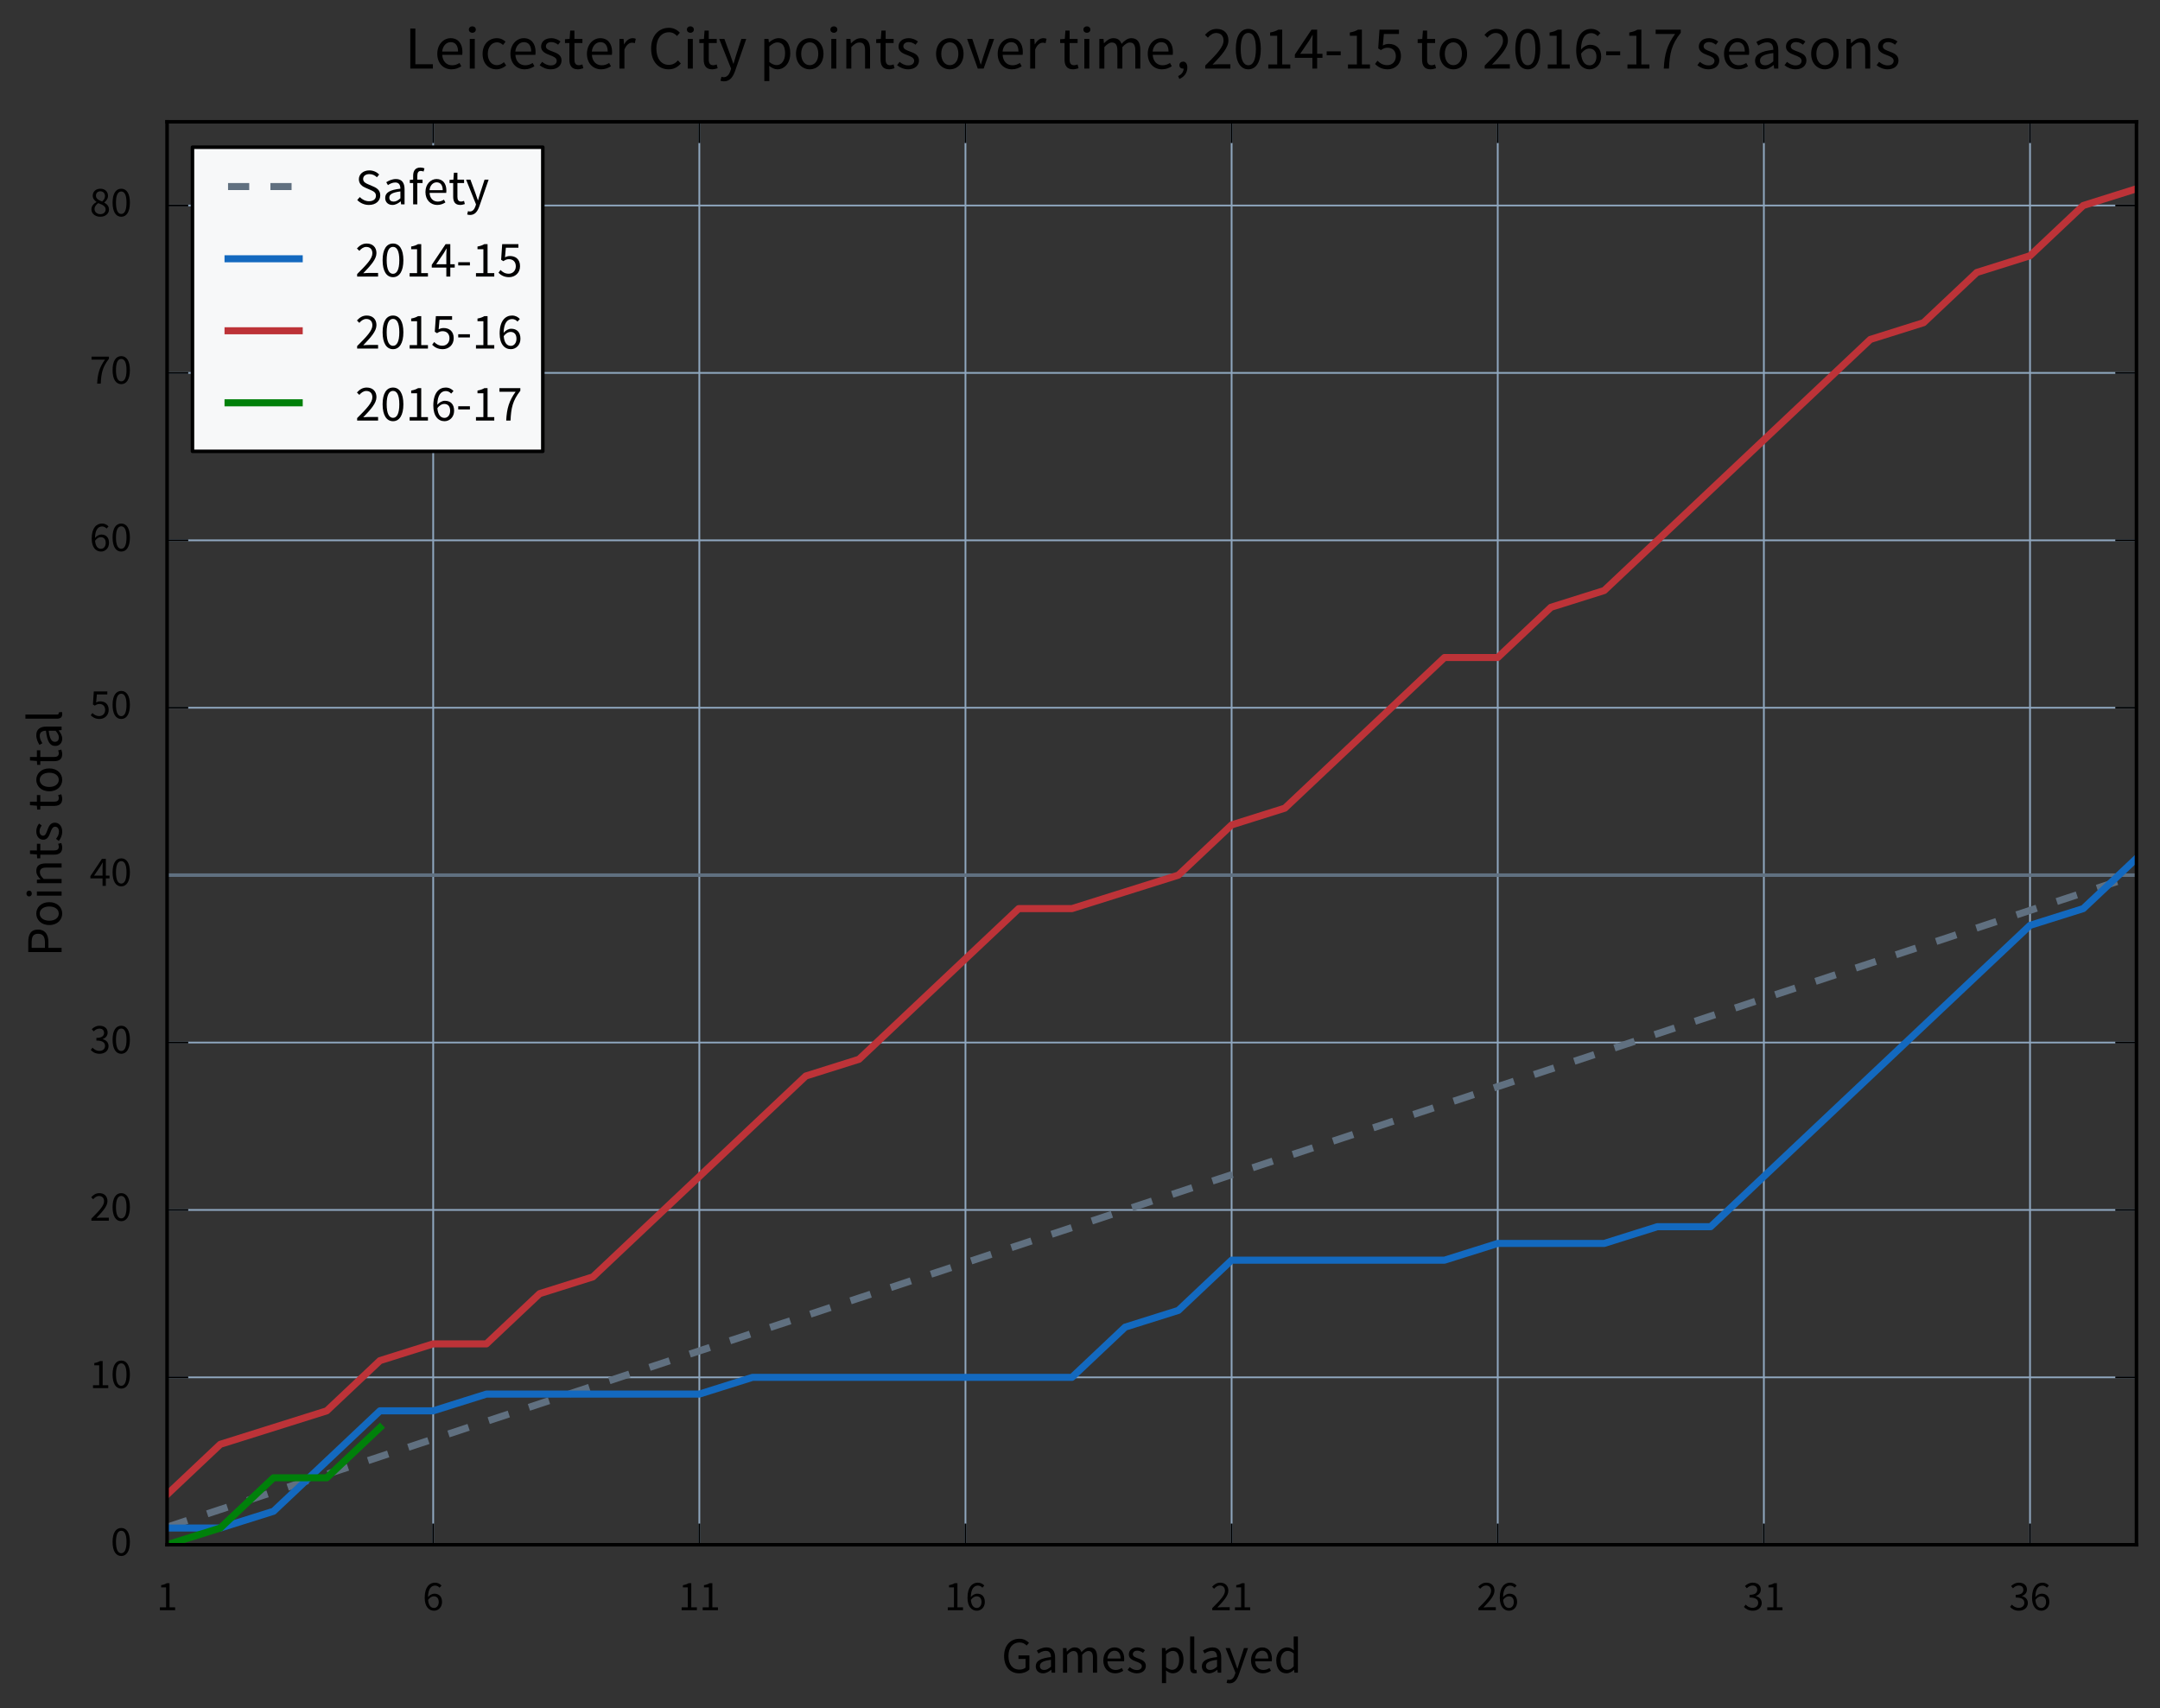 <?xml version="1.0" encoding="utf-8" standalone="no"?>
<!DOCTYPE svg PUBLIC "-//W3C//DTD SVG 1.1//EN"
  "http://www.w3.org/Graphics/SVG/1.1/DTD/svg11.dtd">
<!-- Created with matplotlib (http://matplotlib.org/) -->
<svg height="484pt" version="1.1" viewBox="0 0 612 484" width="612pt" xmlns="http://www.w3.org/2000/svg" xmlns:xlink="http://www.w3.org/1999/xlink">
 <rect x="0" y="0" width="612" height="484" fill="#333333" stroke="none"/>
 <defs>
  <style type="text/css">
*{stroke-linecap:butt;stroke-linejoin:round;stroke-miterlimit:100000;}
  </style>
 </defs>
 <g id="figure_1">
  <g id="patch_1">
   <path d="M 0 484.182 
L 612.534 484.182 
L 612.534 0 
L 0 0 
L 0 484.182 
z
" style="fill:none;"/>
  </g>
  <g id="axes_1">
   <g id="patch_2">
    <path d="M 47.334 437.714 
L 605.334 437.714 
L 605.334 34.514 
L 47.334 34.514 
L 47.334 437.714 
z
" style="fill:none;"/>
   </g>
   <g id="matplotlib.axis_1">
    <g id="xtick_1">
     <g id="line2d_1">
      <path clip-path="url(#p7537e4d1a5)" d="M 47.334 437.714 
L 47.334 34.514 
" style="fill:none;stroke:#8fa7bf;stroke-linecap:square;stroke-width:0.5;"/>
     </g>
     <g id="line2d_2">
      <defs>
       <path d="M 0 0 
L 0 -6 
" id="m41925e238c" style="stroke:#000000;stroke-width:0.5;"/>
      </defs>
      <g>
       <use style="stroke:#000000;stroke-width:0.5;" x="47.334" xlink:href="#m41925e238c" y="437.714"/>
      </g>
     </g>
     <g id="line2d_3">
      <defs>
       <path d="M 0 0 
L 0 6 
" id="mdaf0d03e47" style="stroke:#000000;stroke-width:0.5;"/>
      </defs>
      <g>
       <use style="stroke:#000000;stroke-width:0.5;" x="47.334" xlink:href="#mdaf0d03e47" y="34.514"/>
      </g>
     </g>
     <g id="text_1">
      <!-- 1 -->
      <defs>
       <path d="M 7.906 0 
L 43.906 0 
L 43.906 6.797 
L 30.703 6.797 
L 30.703 63.797 
L 24.406 63.797 
C 20.906 61.703 16.703 60.094 10.906 59.094 
L 10.906 53.797 
L 22.5 53.797 
L 22.5 6.797 
L 7.906 6.797 
z
" id="SourceSansPro-Regular-31"/>
      </defs>
      <g transform="translate(44.352 456.258)scale(0.12 -0.12)">
       <use xlink:href="#SourceSansPro-Regular-31"/>
      </g>
     </g>
    </g>
    <g id="xtick_2">
     <g id="line2d_4">
      <path clip-path="url(#p7537e4d1a5)" d="M 122.739 437.714 
L 122.739 34.514 
" style="fill:none;stroke:#8fa7bf;stroke-linecap:square;stroke-width:0.5;"/>
     </g>
     <g id="line2d_5">
      <g>
       <use style="stroke:#000000;stroke-width:0.5;" x="122.739" xlink:href="#m41925e238c" y="437.714"/>
      </g>
     </g>
     <g id="line2d_6">
      <g>
       <use style="stroke:#000000;stroke-width:0.5;" x="122.739" xlink:href="#mdaf0d03e47" y="34.514"/>
      </g>
     </g>
     <g id="text_2">
      <!-- 6 -->
      <defs>
       <path d="M 26.797 5.297 
C 18.703 5.297 13.797 12 12.797 24.406 
C 17.094 30.406 22.094 32.797 26.094 32.797 
C 34 32.797 37.906 27.594 37.906 19.297 
C 37.906 10.906 33.094 5.297 26.797 5.297 
M 44.5 58.203 
C 40.906 62.094 36 65 29.094 65 
C 16.406 65 4.797 55.094 4.797 29.5 
C 4.797 9 14.297 -1.203 26.797 -1.203 
C 37.094 -1.203 45.703 7.094 45.703 19.297 
C 45.703 32.406 38.5 39 27.5 39 
C 22.297 39 16.594 35.906 12.594 31 
C 13 51.203 20.5 58.094 29.406 58.094 
C 33.406 58.094 37.297 56.203 39.906 53.094 
z
" id="SourceSansPro-Regular-36"/>
      </defs>
      <g transform="translate(119.757 456.258)scale(0.12 -0.12)">
       <use xlink:href="#SourceSansPro-Regular-36"/>
      </g>
     </g>
    </g>
    <g id="xtick_3">
     <g id="line2d_7">
      <path clip-path="url(#p7537e4d1a5)" d="M 198.145 437.714 
L 198.145 34.514 
" style="fill:none;stroke:#8fa7bf;stroke-linecap:square;stroke-width:0.5;"/>
     </g>
     <g id="line2d_8">
      <g>
       <use style="stroke:#000000;stroke-width:0.5;" x="198.145" xlink:href="#m41925e238c" y="437.714"/>
      </g>
     </g>
     <g id="line2d_9">
      <g>
       <use style="stroke:#000000;stroke-width:0.5;" x="198.145" xlink:href="#mdaf0d03e47" y="34.514"/>
      </g>
     </g>
     <g id="text_3">
      <!-- 11 -->
      <g transform="translate(192.18 456.258)scale(0.12 -0.12)">
       <use xlink:href="#SourceSansPro-Regular-31"/>
       <use x="49.7" xlink:href="#SourceSansPro-Regular-31"/>
      </g>
     </g>
    </g>
    <g id="xtick_4">
     <g id="line2d_10">
      <path clip-path="url(#p7537e4d1a5)" d="M 273.55 437.714 
L 273.55 34.514 
" style="fill:none;stroke:#8fa7bf;stroke-linecap:square;stroke-width:0.5;"/>
     </g>
     <g id="line2d_11">
      <g>
       <use style="stroke:#000000;stroke-width:0.5;" x="273.55" xlink:href="#m41925e238c" y="437.714"/>
      </g>
     </g>
     <g id="line2d_12">
      <g>
       <use style="stroke:#000000;stroke-width:0.5;" x="273.55" xlink:href="#mdaf0d03e47" y="34.514"/>
      </g>
     </g>
     <g id="text_4">
      <!-- 16 -->
      <g transform="translate(267.586 456.258)scale(0.12 -0.12)">
       <use xlink:href="#SourceSansPro-Regular-31"/>
       <use x="49.7" xlink:href="#SourceSansPro-Regular-36"/>
      </g>
     </g>
    </g>
    <g id="xtick_5">
     <g id="line2d_13">
      <path clip-path="url(#p7537e4d1a5)" d="M 348.956 437.714 
L 348.956 34.514 
" style="fill:none;stroke:#8fa7bf;stroke-linecap:square;stroke-width:0.5;"/>
     </g>
     <g id="line2d_14">
      <g>
       <use style="stroke:#000000;stroke-width:0.5;" x="348.956" xlink:href="#m41925e238c" y="437.714"/>
      </g>
     </g>
     <g id="line2d_15">
      <g>
       <use style="stroke:#000000;stroke-width:0.5;" x="348.956" xlink:href="#mdaf0d03e47" y="34.514"/>
      </g>
     </g>
     <g id="text_5">
      <!-- 21 -->
      <defs>
       <path d="M 4 0 
L 45.203 0 
L 45.203 7.094 
L 26.703 7.094 
C 23.406 7.094 19.5 6.797 16 6.5 
C 31.094 22.297 42 34.203 42 46.203 
C 42 57.5 34.703 65 22.906 65 
C 14.594 65 8.906 61.094 3.594 55.297 
L 8.297 50.594 
C 12 54.906 16.594 58.297 21.906 58.297 
C 30 58.297 34 53.094 34 45.797 
C 34 35.5 23.203 24 4 4.906 
z
" id="SourceSansPro-Regular-32"/>
      </defs>
      <g transform="translate(342.991 456.258)scale(0.12 -0.12)">
       <use xlink:href="#SourceSansPro-Regular-32"/>
       <use x="49.7" xlink:href="#SourceSansPro-Regular-31"/>
      </g>
     </g>
    </g>
    <g id="xtick_6">
     <g id="line2d_16">
      <path clip-path="url(#p7537e4d1a5)" d="M 424.361 437.714 
L 424.361 34.514 
" style="fill:none;stroke:#8fa7bf;stroke-linecap:square;stroke-width:0.5;"/>
     </g>
     <g id="line2d_17">
      <g>
       <use style="stroke:#000000;stroke-width:0.5;" x="424.361" xlink:href="#m41925e238c" y="437.714"/>
      </g>
     </g>
     <g id="line2d_18">
      <g>
       <use style="stroke:#000000;stroke-width:0.5;" x="424.361" xlink:href="#mdaf0d03e47" y="34.514"/>
      </g>
     </g>
     <g id="text_6">
      <!-- 26 -->
      <g transform="translate(418.397 456.258)scale(0.12 -0.12)">
       <use xlink:href="#SourceSansPro-Regular-32"/>
       <use x="49.7" xlink:href="#SourceSansPro-Regular-36"/>
      </g>
     </g>
    </g>
    <g id="xtick_7">
     <g id="line2d_19">
      <path clip-path="url(#p7537e4d1a5)" d="M 499.766 437.714 
L 499.766 34.514 
" style="fill:none;stroke:#8fa7bf;stroke-linecap:square;stroke-width:0.5;"/>
     </g>
     <g id="line2d_20">
      <g>
       <use style="stroke:#000000;stroke-width:0.5;" x="499.766" xlink:href="#m41925e238c" y="437.714"/>
      </g>
     </g>
     <g id="line2d_21">
      <g>
       <use style="stroke:#000000;stroke-width:0.5;" x="499.766" xlink:href="#mdaf0d03e47" y="34.514"/>
      </g>
     </g>
     <g id="text_7">
      <!-- 31 -->
      <defs>
       <path d="M 2.594 7.797 
C 6.906 3.094 13.406 -1.203 23.594 -1.203 
C 35.297 -1.203 44.594 5.703 44.594 17 
C 44.594 25.797 38.5 31.406 30.797 33.203 
L 30.797 33.594 
C 37.703 36.203 42.406 41.094 42.406 48.797 
C 42.406 59.094 34.406 65 23.297 65 
C 15.797 65 9.906 61.594 5 57 
L 9.406 51.797 
C 13.203 55.594 17.703 58.297 23 58.297 
C 29.797 58.297 34 54.406 34 48.203 
C 34 41.5 29.5 36.297 15.906 36.297 
L 15.906 30 
C 31.094 30 36.297 24.906 36.297 17.297 
C 36.297 10.203 30.797 5.594 23.094 5.594 
C 15.594 5.594 10.594 9.203 6.797 13.203 
z
" id="SourceSansPro-Regular-33"/>
      </defs>
      <g transform="translate(493.802 456.258)scale(0.12 -0.12)">
       <use xlink:href="#SourceSansPro-Regular-33"/>
       <use x="49.7" xlink:href="#SourceSansPro-Regular-31"/>
      </g>
     </g>
    </g>
    <g id="xtick_8">
     <g id="line2d_22">
      <path clip-path="url(#p7537e4d1a5)" d="M 575.172 437.714 
L 575.172 34.514 
" style="fill:none;stroke:#8fa7bf;stroke-linecap:square;stroke-width:0.5;"/>
     </g>
     <g id="line2d_23">
      <g>
       <use style="stroke:#000000;stroke-width:0.5;" x="575.172" xlink:href="#m41925e238c" y="437.714"/>
      </g>
     </g>
     <g id="line2d_24">
      <g>
       <use style="stroke:#000000;stroke-width:0.5;" x="575.172" xlink:href="#mdaf0d03e47" y="34.514"/>
      </g>
     </g>
     <g id="text_8">
      <!-- 36 -->
      <g transform="translate(569.207 456.258)scale(0.12 -0.12)">
       <use xlink:href="#SourceSansPro-Regular-33"/>
       <use x="49.7" xlink:href="#SourceSansPro-Regular-36"/>
      </g>
     </g>
    </g>
    <g id="text_9">
     <!-- Games played -->
     <defs>
      <path d="M 2.797 5.5 
C 7.406 1.703 14 -1.203 20.906 -1.203 
C 32.406 -1.203 38.703 5.406 38.703 13.297 
C 38.703 22.5 30.906 25.406 23.906 28 
C 18.406 30.094 13.094 31.797 13.094 36.406 
C 13.094 40.094 15.906 43.406 22 43.406 
C 26.297 43.406 29.797 41.594 33.094 39.094 
L 37 44.297 
C 33.297 47.297 28 49.797 21.906 49.797 
C 11.406 49.797 5.203 43.797 5.203 36 
C 5.203 27.797 12.797 24.5 19.703 22 
C 25 20 30.797 17.797 30.797 12.797 
C 30.797 8.594 27.594 5.203 21.203 5.203 
C 15.406 5.203 11.094 7.594 6.906 11 
z
" id="SourceSansPro-Regular-73"/>
      <path d="M 5.797 12.594 
C 5.797 3.906 11.906 -1.203 20.094 -1.203 
C 26.094 -1.203 31.5 2 36.203 5.797 
L 36.406 5.797 
L 37.094 0 
L 43.906 0 
L 43.906 29.797 
C 43.906 41.906 38.906 49.797 27 49.797 
C 19.203 49.797 12.406 46.406 7.906 43.5 
L 11.203 37.797 
C 15 40.406 20 43 25.703 43 
C 33.594 43 35.703 37 35.703 30.797 
C 15 28.5 5.797 23.203 5.797 12.594 
M 13.906 13.203 
C 13.906 19.406 19.406 23.406 35.703 25.406 
L 35.703 11.906 
C 31 7.703 27.094 5.406 22.406 5.406 
C 17.594 5.406 13.906 7.703 13.906 13.203 
" id="SourceSansPro-Regular-61"/>
      <path d="M 5.203 32.797 
C 5.203 11.406 17.5 -1.203 34.703 -1.203 
C 43.5 -1.203 50.703 2 55 6.406 
L 55 34 
L 33.5 34 
L 33.5 27.094 
L 47.406 27.094 
L 47.406 10 
C 44.797 7.594 40.297 6.094 35.594 6.094 
C 21.594 6.094 13.797 16.5 13.797 33 
C 13.797 49.297 22.297 59.5 35.5 59.5 
C 42.094 59.5 46.203 56.906 49.5 53.406 
L 54.203 58.703 
C 50.406 62.703 44.406 66.797 35.406 66.797 
C 17.906 66.797 5.203 53.906 5.203 32.797 
" id="SourceSansPro-Regular-47"/>
      <path d="M 4.906 -13.406 
L 3.297 -19.906 
C 4.906 -20.5 6.797 -20.906 9 -20.906 
C 18.797 -20.906 23.797 -13.594 27.203 -4 
L 45.5 48.594 
L 37.5 48.594 
L 28.797 21.703 
C 27.5 17.406 26.094 12.406 24.703 8 
L 24.297 8 
C 22.797 12.5 21.094 17.5 19.594 21.703 
L 9.703 48.594 
L 1.203 48.594 
L 20.703 -0.094 
L 19.594 -3.703 
C 17.594 -9.703 14.094 -14.094 8.594 -14.094 
C 7.406 -14.094 5.906 -13.703 4.906 -13.406 
" id="SourceSansPro-Regular-79"/>
      <path d="M 8.203 9.797 
C 8.203 2.703 10.703 -1.203 16.906 -1.203 
C 19.094 -1.203 20.5 -0.906 21.594 -0.406 
L 20.5 5.797 
C 19.594 5.594 19.203 5.594 18.703 5.594 
C 17.5 5.594 16.406 6.594 16.406 9.203 
L 16.406 71.203 
L 8.203 71.203 
z
" id="SourceSansPro-Regular-6c"/>
      <path d="M 16.203 4.406 
C 20.703 0.906 25.203 -1.203 29.703 -1.203 
C 40.797 -1.203 50.703 8.5 50.703 25 
C 50.703 40.094 44 49.797 31.5 49.797 
C 25.797 49.797 20.406 46.703 16 43 
L 15.703 43 
L 15 48.594 
L 8.203 48.594 
L 8.203 -20.5 
L 16.406 -20.5 
L 16.406 -4.094 
z
M 16.406 10.797 
L 16.406 36.297 
C 21.203 40.594 25.297 42.906 29.406 42.906 
C 38.594 42.906 42.203 35.703 42.203 25 
C 42.203 13 36.297 5.703 28.297 5.703 
C 25.094 5.703 20.797 7.094 16.406 10.797 
" id="SourceSansPro-Regular-70"/>
      <path id="SourceSansPro-Regular-20"/>
      <path d="M 4.703 24.203 
C 4.703 8 12.594 -1.203 24.797 -1.203 
C 30.5 -1.203 35.703 2 39.5 5.703 
L 39.797 5.703 
L 40.5 0 
L 47.297 0 
L 47.297 71.203 
L 39 71.203 
L 39 52.5 
L 39.406 44.203 
C 35.094 47.703 31.406 49.797 25.797 49.797 
C 14.703 49.797 4.703 40 4.703 24.203 
M 13.203 24.297 
C 13.203 35.406 19.406 42.906 27.203 42.906 
C 31.203 42.906 34.906 41.5 39 37.797 
L 39 12.406 
C 35 7.906 31.094 5.703 26.594 5.703 
C 18.094 5.703 13.203 12.703 13.203 24.297 
" id="SourceSansPro-Regular-64"/>
      <path d="M 4.594 24.203 
C 4.594 8.297 14.906 -1.203 27.906 -1.203 
C 34.5 -1.203 39.703 1.094 43.906 3.797 
L 41 9.203 
C 37.406 6.906 33.5 5.406 28.906 5.406 
C 19.594 5.406 13.297 12 12.703 22.5 
L 45.5 22.5 
C 45.703 23.703 45.797 25.297 45.797 27 
C 45.797 40.906 38.797 49.797 26.406 49.797 
C 15.297 49.797 4.594 40.094 4.594 24.203 
M 12.594 27.906 
C 13.594 37.703 19.797 43.297 26.594 43.297 
C 34.203 43.297 38.594 37.797 38.594 27.906 
z
" id="SourceSansPro-Regular-65"/>
      <path d="M 8.203 0 
L 16.406 0 
L 16.406 35.203 
C 20.906 40.203 25 42.703 28.594 42.703 
C 34.797 42.703 37.703 38.797 37.703 29.703 
L 37.703 0 
L 45.906 0 
L 45.906 35.203 
C 50.406 40.203 54.297 42.703 58.094 42.703 
C 64.203 42.703 67.094 38.797 67.094 29.703 
L 67.094 0 
L 75.297 0 
L 75.297 30.797 
C 75.297 43.203 70.5 49.797 60.5 49.797 
C 54.594 49.797 49.594 46 44.5 40.5 
C 42.5 46.297 38.5 49.797 31.094 49.797 
C 25.297 49.797 20.203 46.203 16 41.594 
L 15.703 41.594 
L 15 48.594 
L 8.203 48.594 
z
" id="SourceSansPro-Regular-6d"/>
     </defs>
     <g transform="translate(283.745 473.971)scale(0.144 -0.144)">
      <use xlink:href="#SourceSansPro-Regular-47"/>
      <use x="61.7" xlink:href="#SourceSansPro-Regular-61"/>
      <use x="112.9" xlink:href="#SourceSansPro-Regular-6d"/>
      <use x="195.8" xlink:href="#SourceSansPro-Regular-65"/>
      <use x="245.4" xlink:href="#SourceSansPro-Regular-73"/>
      <use x="287.3" xlink:href="#SourceSansPro-Regular-20"/>
      <use x="307.5" xlink:href="#SourceSansPro-Regular-70"/>
      <use x="363" xlink:href="#SourceSansPro-Regular-6c"/>
      <use x="388.5" xlink:href="#SourceSansPro-Regular-61"/>
      <use x="439.7" xlink:href="#SourceSansPro-Regular-79"/>
      <use x="486.4" xlink:href="#SourceSansPro-Regular-65"/>
      <use x="536" xlink:href="#SourceSansPro-Regular-64"/>
     </g>
    </g>
   </g>
   <g id="matplotlib.axis_2">
    <g id="ytick_1">
     <g id="line2d_25">
      <path clip-path="url(#p7537e4d1a5)" d="M 47.334 437.714 
L 605.334 437.714 
" style="fill:none;stroke:#8fa7bf;stroke-linecap:square;stroke-width:0.5;"/>
     </g>
     <g id="line2d_26">
      <defs>
       <path d="M 0 0 
L 6 0 
" id="m685f9248bf" style="stroke:#000000;stroke-width:0.5;"/>
      </defs>
      <g>
       <use style="stroke:#000000;stroke-width:0.5;" x="47.334" xlink:href="#m685f9248bf" y="437.714"/>
      </g>
     </g>
     <g id="line2d_27">
      <defs>
       <path d="M 0 0 
L -6 0 
" id="m483454353b" style="stroke:#000000;stroke-width:0.5;"/>
      </defs>
      <g>
       <use style="stroke:#000000;stroke-width:0.5;" x="605.334" xlink:href="#m483454353b" y="437.714"/>
      </g>
     </g>
     <g id="text_10">
      <!-- 0 -->
      <defs>
       <path d="M 24.906 -1.203 
C 37.594 -1.203 45.297 10.703 45.297 32.094 
C 45.297 53.5 37.594 65 24.906 65 
C 12.094 65 4.406 53.5 4.406 32.094 
C 4.406 10.703 12.094 -1.203 24.906 -1.203 
M 24.906 5.406 
C 17.406 5.406 12.406 13.406 12.406 32.094 
C 12.406 50.797 17.406 58.406 24.906 58.406 
C 32.297 58.406 37.297 50.797 37.297 32.094 
C 37.297 13.406 32.297 5.406 24.906 5.406 
" id="SourceSansPro-Regular-30"/>
      </defs>
      <g transform="translate(31.37 440.756)scale(0.12 -0.12)">
       <use xlink:href="#SourceSansPro-Regular-30"/>
      </g>
     </g>
    </g>
    <g id="ytick_2">
     <g id="line2d_28">
      <path clip-path="url(#p7537e4d1a5)" d="M 47.334 390.278 
L 605.334 390.278 
" style="fill:none;stroke:#8fa7bf;stroke-linecap:square;stroke-width:0.5;"/>
     </g>
     <g id="line2d_29">
      <g>
       <use style="stroke:#000000;stroke-width:0.5;" x="47.334" xlink:href="#m685f9248bf" y="390.278"/>
      </g>
     </g>
     <g id="line2d_30">
      <g>
       <use style="stroke:#000000;stroke-width:0.5;" x="605.334" xlink:href="#m483454353b" y="390.278"/>
      </g>
     </g>
     <g id="text_11">
      <!-- 10 -->
      <g transform="translate(25.405 393.321)scale(0.12 -0.12)">
       <use xlink:href="#SourceSansPro-Regular-31"/>
       <use x="49.7" xlink:href="#SourceSansPro-Regular-30"/>
      </g>
     </g>
    </g>
    <g id="ytick_3">
     <g id="line2d_31">
      <path clip-path="url(#p7537e4d1a5)" d="M 47.334 342.843 
L 605.334 342.843 
" style="fill:none;stroke:#8fa7bf;stroke-linecap:square;stroke-width:0.5;"/>
     </g>
     <g id="line2d_32">
      <g>
       <use style="stroke:#000000;stroke-width:0.5;" x="47.334" xlink:href="#m685f9248bf" y="342.843"/>
      </g>
     </g>
     <g id="line2d_33">
      <g>
       <use style="stroke:#000000;stroke-width:0.5;" x="605.334" xlink:href="#m483454353b" y="342.843"/>
      </g>
     </g>
     <g id="text_12">
      <!-- 20 -->
      <g transform="translate(25.405 345.885)scale(0.12 -0.12)">
       <use xlink:href="#SourceSansPro-Regular-32"/>
       <use x="49.7" xlink:href="#SourceSansPro-Regular-30"/>
      </g>
     </g>
    </g>
    <g id="ytick_4">
     <g id="line2d_34">
      <path clip-path="url(#p7537e4d1a5)" d="M 47.334 295.408 
L 605.334 295.408 
" style="fill:none;stroke:#8fa7bf;stroke-linecap:square;stroke-width:0.5;"/>
     </g>
     <g id="line2d_35">
      <g>
       <use style="stroke:#000000;stroke-width:0.5;" x="47.334" xlink:href="#m685f9248bf" y="295.408"/>
      </g>
     </g>
     <g id="line2d_36">
      <g>
       <use style="stroke:#000000;stroke-width:0.5;" x="605.334" xlink:href="#m483454353b" y="295.408"/>
      </g>
     </g>
     <g id="text_13">
      <!-- 30 -->
      <g transform="translate(25.405 298.45)scale(0.12 -0.12)">
       <use xlink:href="#SourceSansPro-Regular-33"/>
       <use x="49.7" xlink:href="#SourceSansPro-Regular-30"/>
      </g>
     </g>
    </g>
    <g id="ytick_5">
     <g id="line2d_37">
      <path clip-path="url(#p7537e4d1a5)" d="M 47.334 247.973 
L 605.334 247.973 
" style="fill:none;stroke:#8fa7bf;stroke-linecap:square;stroke-width:0.5;"/>
     </g>
     <g id="line2d_38">
      <g>
       <use style="stroke:#000000;stroke-width:0.5;" x="47.334" xlink:href="#m685f9248bf" y="247.973"/>
      </g>
     </g>
     <g id="line2d_39">
      <g>
       <use style="stroke:#000000;stroke-width:0.5;" x="605.334" xlink:href="#m483454353b" y="247.973"/>
      </g>
     </g>
     <g id="text_14">
      <!-- 40 -->
      <defs>
       <path d="M 10.406 24.203 
L 25.297 46 
C 27.094 49.094 28.906 51.906 30.5 55 
L 30.906 55 
C 30.703 51.594 30.406 46.094 30.406 42.703 
L 30.406 24.203 
z
M 46.906 24.203 
L 38.203 24.203 
L 38.203 63.797 
L 29 63.797 
L 1.703 23 
L 1.703 17.594 
L 30.406 17.594 
L 30.406 0 
L 38.203 0 
L 38.203 17.594 
L 46.906 17.594 
z
" id="SourceSansPro-Regular-34"/>
      </defs>
      <g transform="translate(25.405 251.015)scale(0.12 -0.12)">
       <use xlink:href="#SourceSansPro-Regular-34"/>
       <use x="49.7" xlink:href="#SourceSansPro-Regular-30"/>
      </g>
     </g>
    </g>
    <g id="ytick_6">
     <g id="line2d_40">
      <path clip-path="url(#p7537e4d1a5)" d="M 47.334 200.537 
L 605.334 200.537 
" style="fill:none;stroke:#8fa7bf;stroke-linecap:square;stroke-width:0.5;"/>
     </g>
     <g id="line2d_41">
      <g>
       <use style="stroke:#000000;stroke-width:0.5;" x="47.334" xlink:href="#m685f9248bf" y="200.537"/>
      </g>
     </g>
     <g id="line2d_42">
      <g>
       <use style="stroke:#000000;stroke-width:0.5;" x="605.334" xlink:href="#m483454353b" y="200.537"/>
      </g>
     </g>
     <g id="text_15">
      <!-- 50 -->
      <defs>
       <path d="M 2.5 7.5 
C 6.906 3.094 13.203 -1.203 23.406 -1.203 
C 34.5 -1.203 44.906 6.594 44.906 20.406 
C 44.906 34.203 36 40.406 25.094 40.406 
C 21.203 40.406 18.297 39.406 15.297 37.797 
L 17 56.703 
L 41.703 56.703 
L 41.703 63.797 
L 9.797 63.797 
L 7.703 33.094 
L 12.094 30.297 
C 15.906 32.797 18.594 34.203 23 34.203 
C 31.203 34.203 36.594 29 36.594 20.203 
C 36.594 11.297 30.406 5.594 22.594 5.594 
C 15.094 5.594 10.297 9.094 6.5 12.906 
z
" id="SourceSansPro-Regular-35"/>
      </defs>
      <g transform="translate(25.405 203.579)scale(0.12 -0.12)">
       <use xlink:href="#SourceSansPro-Regular-35"/>
       <use x="49.7" xlink:href="#SourceSansPro-Regular-30"/>
      </g>
     </g>
    </g>
    <g id="ytick_7">
     <g id="line2d_43">
      <path clip-path="url(#p7537e4d1a5)" d="M 47.334 153.102 
L 605.334 153.102 
" style="fill:none;stroke:#8fa7bf;stroke-linecap:square;stroke-width:0.5;"/>
     </g>
     <g id="line2d_44">
      <g>
       <use style="stroke:#000000;stroke-width:0.5;" x="47.334" xlink:href="#m685f9248bf" y="153.102"/>
      </g>
     </g>
     <g id="line2d_45">
      <g>
       <use style="stroke:#000000;stroke-width:0.5;" x="605.334" xlink:href="#m483454353b" y="153.102"/>
      </g>
     </g>
     <g id="text_16">
      <!-- 60 -->
      <g transform="translate(25.405 156.144)scale(0.12 -0.12)">
       <use xlink:href="#SourceSansPro-Regular-36"/>
       <use x="49.7" xlink:href="#SourceSansPro-Regular-30"/>
      </g>
     </g>
    </g>
    <g id="ytick_8">
     <g id="line2d_46">
      <path clip-path="url(#p7537e4d1a5)" d="M 47.334 105.667 
L 605.334 105.667 
" style="fill:none;stroke:#8fa7bf;stroke-linecap:square;stroke-width:0.5;"/>
     </g>
     <g id="line2d_47">
      <g>
       <use style="stroke:#000000;stroke-width:0.5;" x="47.334" xlink:href="#m685f9248bf" y="105.667"/>
      </g>
     </g>
     <g id="line2d_48">
      <g>
       <use style="stroke:#000000;stroke-width:0.5;" x="605.334" xlink:href="#m483454353b" y="105.667"/>
      </g>
     </g>
     <g id="text_17">
      <!-- 70 -->
      <defs>
       <path d="M 17.703 0 
L 26.203 0 
C 27.297 24.906 30.406 39.406 45.5 58.703 
L 45.5 63.797 
L 4.406 63.797 
L 4.406 56.703 
L 36.203 56.703 
C 23.594 39.203 18.797 24 17.703 0 
" id="SourceSansPro-Regular-37"/>
      </defs>
      <g transform="translate(25.405 108.709)scale(0.12 -0.12)">
       <use xlink:href="#SourceSansPro-Regular-37"/>
       <use x="49.7" xlink:href="#SourceSansPro-Regular-30"/>
      </g>
     </g>
    </g>
    <g id="ytick_9">
     <g id="line2d_49">
      <path clip-path="url(#p7537e4d1a5)" d="M 47.334 58.231 
L 605.334 58.231 
" style="fill:none;stroke:#8fa7bf;stroke-linecap:square;stroke-width:0.5;"/>
     </g>
     <g id="line2d_50">
      <g>
       <use style="stroke:#000000;stroke-width:0.5;" x="47.334" xlink:href="#m685f9248bf" y="58.231"/>
      </g>
     </g>
     <g id="line2d_51">
      <g>
       <use style="stroke:#000000;stroke-width:0.5;" x="605.334" xlink:href="#m483454353b" y="58.231"/>
      </g>
     </g>
     <g id="text_18">
      <!-- 80 -->
      <defs>
       <path d="M 11.5 17.094 
C 11.5 22.906 15.297 27.594 20.406 31 
C 29.594 27.297 37.703 24.297 37.703 16.094 
C 37.703 9.5 32.594 4.906 25.203 4.906 
C 17.406 4.906 11.5 10 11.5 17.094 
M 29.5 34.797 
C 21.797 37.797 14.797 41 14.797 48.594 
C 14.797 54.797 19.203 58.906 25.094 58.906 
C 32.094 58.906 36.203 53.906 36.203 47.594 
C 36.203 42.906 33.797 38.594 29.5 34.797 
M 4.094 16.297 
C 4.094 6.203 13 -1.203 25 -1.203 
C 37.406 -1.203 45.594 6.297 45.594 15.797 
C 45.594 24.406 40.203 28.906 34.5 32.203 
L 34.5 32.594 
C 38.406 35.594 43.297 41.297 43.297 48 
C 43.297 57.906 36.406 65 25.297 65 
C 15 65 7.203 58.406 7.203 48.594 
C 7.203 41.906 11.406 37.203 16.094 33.906 
L 16.094 33.5 
C 10.094 30.297 4.094 24.594 4.094 16.297 
" id="SourceSansPro-Regular-38"/>
      </defs>
      <g transform="translate(25.405 61.274)scale(0.12 -0.12)">
       <use xlink:href="#SourceSansPro-Regular-38"/>
       <use x="49.7" xlink:href="#SourceSansPro-Regular-30"/>
      </g>
     </g>
    </g>
    <g id="text_19">
     <!-- Points total -->
     <defs>
      <path d="M 4.594 24.203 
C 4.594 8.094 15.203 -1.203 27.094 -1.203 
C 39 -1.203 49.594 8.094 49.594 24.203 
C 49.594 40.5 39 49.797 27.094 49.797 
C 15.203 49.797 4.594 40.5 4.594 24.203 
M 13.094 24.203 
C 13.094 35.406 18.797 43 27.094 43 
C 35.5 43 41.094 35.406 41.094 24.203 
C 41.094 13.094 35.5 5.594 27.094 5.594 
C 18.797 5.594 13.094 13.094 13.094 24.203 
" id="SourceSansPro-Regular-6f"/>
      <path d="M 12.406 58.594 
C 15.594 58.594 18.094 60.797 18.094 63.906 
C 18.094 67.094 15.594 69.203 12.406 69.203 
C 9.203 69.203 6.703 67.094 6.703 63.906 
C 6.703 60.797 9.203 58.594 12.406 58.594 
M 8.203 0 
L 16.406 0 
L 16.406 48.594 
L 8.203 48.594 
z
" id="SourceSansPro-Regular-69"/>
      <path d="M 9.594 15 
C 9.594 5.406 13.094 -1.203 23.5 -1.203 
C 26.5 -1.203 29.797 -0.297 32.5 0.594 
L 30.906 6.797 
C 29.297 6.203 27.094 5.5 25.406 5.5 
C 19.797 5.5 17.906 8.906 17.906 14.906 
L 17.906 41.906 
L 31 41.906 
L 31 48.594 
L 17.906 48.594 
L 17.906 62.203 
L 11 62.203 
L 10 48.594 
L 2.406 48.094 
L 2.406 41.906 
L 9.594 41.906 
z
" id="SourceSansPro-Regular-74"/>
      <path d="M 8.203 0 
L 16.406 0 
L 16.406 35.203 
C 21.297 40.094 24.703 42.703 29.703 42.703 
C 36.094 42.703 38.906 38.797 38.906 29.703 
L 38.906 0 
L 47.094 0 
L 47.094 30.797 
C 47.094 43.203 42.5 49.797 32.297 49.797 
C 25.594 49.797 20.594 46.203 16 41.594 
L 15.703 41.594 
L 15 48.594 
L 8.203 48.594 
z
" id="SourceSansPro-Regular-6e"/>
      <path d="M 9 0 
L 17.297 0 
L 17.297 26 
L 29.094 26 
C 43.5 26 53.297 32.5 53.297 46.297 
C 53.297 60.703 43.594 65.594 29.094 65.594 
L 9 65.594 
z
M 17.297 32.797 
L 17.297 58.906 
L 28.094 58.906 
C 39.406 58.906 45 55.797 45 46.297 
C 45 37 39.5 32.797 28.094 32.797 
z
" id="SourceSansPro-Regular-50"/>
     </defs>
     <g transform="translate(17.453 271.07)rotate(-90.0)scale(0.144 -0.144)">
      <use xlink:href="#SourceSansPro-Regular-50"/>
      <use x="57.6" xlink:href="#SourceSansPro-Regular-6f"/>
      <use x="111.8" xlink:href="#SourceSansPro-Regular-69"/>
      <use x="136.4" xlink:href="#SourceSansPro-Regular-6e"/>
      <use x="191.1" xlink:href="#SourceSansPro-Regular-74"/>
      <use x="224.9" xlink:href="#SourceSansPro-Regular-73"/>
      <use x="266.8" xlink:href="#SourceSansPro-Regular-20"/>
      <use x="287" xlink:href="#SourceSansPro-Regular-74"/>
      <use x="320.8" xlink:href="#SourceSansPro-Regular-6f"/>
      <use x="375" xlink:href="#SourceSansPro-Regular-74"/>
      <use x="408.8" xlink:href="#SourceSansPro-Regular-61"/>
      <use x="460" xlink:href="#SourceSansPro-Regular-6c"/>
     </g>
    </g>
   </g>
   <g id="line2d_52">
    <path clip-path="url(#p7537e4d1a5)" d="M 47.334 247.973 
L 605.334 247.973 
" style="fill:none;stroke:#607080;stroke-linecap:square;"/>
   </g>
   <g id="line2d_53">
    <path clip-path="url(#p7537e4d1a5)" d="M 47.334 432.721 
L 62.415 427.727 
L 77.496 422.734 
L 92.577 417.741 
L 107.658 412.748 
L 122.739 407.755 
L 137.82 402.761 
L 152.902 397.768 
L 167.983 392.775 
L 183.064 387.782 
L 198.145 382.789 
L 213.226 377.795 
L 228.307 372.802 
L 243.388 367.809 
L 258.469 362.816 
L 273.55 357.823 
L 288.631 352.829 
L 303.712 347.836 
L 318.793 342.843 
L 333.875 337.85 
L 348.956 332.857 
L 364.037 327.864 
L 379.118 322.87 
L 394.199 317.877 
L 409.28 312.884 
L 424.361 307.891 
L 439.442 302.898 
L 454.523 297.904 
L 469.604 292.911 
L 484.685 287.918 
L 499.766 282.925 
L 514.848 277.932 
L 529.929 272.938 
L 545.01 267.945 
L 560.091 262.952 
L 575.172 257.959 
L 590.253 252.966 
L 605.334 247.973 
" style="fill:none;stroke:#607080;stroke-dasharray:6,6;stroke-dashoffset:0.0;stroke-width:2.0;"/>
   </g>
   <g id="line2d_54">
    <path clip-path="url(#p7537e4d1a5)" d="M 47.334 432.97 
L 62.415 432.97 
L 77.496 428.227 
L 92.577 413.996 
L 107.658 399.765 
L 122.739 399.765 
L 137.82 395.022 
L 152.902 395.022 
L 167.983 395.022 
L 183.064 395.022 
L 198.145 395.022 
L 213.226 390.278 
L 228.307 390.278 
L 243.388 390.278 
L 258.469 390.278 
L 273.55 390.278 
L 288.631 390.278 
L 303.712 390.278 
L 318.793 376.048 
L 333.875 371.304 
L 348.956 357.074 
L 364.037 357.074 
L 379.118 357.074 
L 394.199 357.074 
L 409.28 357.074 
L 424.361 352.33 
L 439.442 352.33 
L 454.523 352.33 
L 469.604 347.587 
L 484.685 347.587 
L 499.766 333.356 
L 514.848 319.125 
L 529.929 304.895 
L 545.01 290.664 
L 560.091 276.434 
L 575.172 262.203 
L 590.253 257.46 
L 605.334 243.229 
" style="fill:none;stroke:#1369bf;stroke-linecap:square;stroke-width:2.0;"/>
   </g>
   <g id="line2d_55">
    <path clip-path="url(#p7537e4d1a5)" d="M 47.334 423.483 
L 62.415 409.253 
L 77.496 404.509 
L 92.577 399.765 
L 107.658 385.535 
L 122.739 380.791 
L 137.82 380.791 
L 152.902 366.561 
L 167.983 361.817 
L 183.064 347.587 
L 198.145 333.356 
L 213.226 319.125 
L 228.307 304.895 
L 243.388 300.151 
L 258.469 285.921 
L 273.55 271.69 
L 288.631 257.46 
L 303.712 257.46 
L 318.793 252.716 
L 333.875 247.973 
L 348.956 233.742 
L 364.037 228.998 
L 379.118 214.768 
L 394.199 200.537 
L 409.28 186.307 
L 424.361 186.307 
L 439.442 172.076 
L 454.523 167.333 
L 469.604 153.102 
L 484.685 138.871 
L 499.766 124.641 
L 514.848 110.41 
L 529.929 96.18 
L 545.01 91.436 
L 560.091 77.205 
L 575.172 72.462 
L 590.253 58.231 
L 605.334 53.488 
" style="fill:none;stroke:#bd3338;stroke-linecap:square;stroke-width:2.0;"/>
   </g>
   <g id="line2d_56">
    <path clip-path="url(#p7537e4d1a5)" d="M 47.334 437.714 
L 62.415 432.97 
L 77.496 418.74 
L 92.577 418.74 
L 107.658 404.509 
" style="fill:none;stroke:#00800a;stroke-linecap:square;stroke-width:2.0;"/>
   </g>
   <g id="patch_3">
    <path d="M 47.334 437.714 
L 605.334 437.714 
" style="fill:none;stroke:#000000;stroke-linecap:square;stroke-linejoin:miter;"/>
   </g>
   <g id="patch_4">
    <path d="M 47.334 34.514 
L 605.334 34.514 
" style="fill:none;stroke:#000000;stroke-linecap:square;stroke-linejoin:miter;"/>
   </g>
   <g id="patch_5">
    <path d="M 605.334 437.714 
L 605.334 34.514 
" style="fill:none;stroke:#000000;stroke-linecap:square;stroke-linejoin:miter;"/>
   </g>
   <g id="patch_6">
    <path d="M 47.334 437.714 
L 47.334 34.514 
" style="fill:none;stroke:#000000;stroke-linecap:square;stroke-linejoin:miter;"/>
   </g>
   <g id="text_20">
    <!-- Leicester City points over time, 2014-15 to 2016-17 seasons -->
    <defs>
     <path d="M 5.203 32.797 
C 5.203 11.406 17.406 -1.203 33.906 -1.203 
C 42.297 -1.203 48.703 2.297 53.906 8.297 
L 49.203 13.406 
C 45 8.703 40.406 6.094 34.094 6.094 
C 21.703 6.094 13.797 16.5 13.797 33 
C 13.797 49.297 22 59.5 34.5 59.5 
C 40 59.5 44.203 57.094 47.594 53.406 
L 52.297 58.703 
C 48.5 63 42.297 66.797 34.406 66.797 
C 17.594 66.797 5.203 53.906 5.203 32.797 
" id="SourceSansPro-Regular-43"/>
     <path d="M 18.703 0 
L 28.297 0 
L 45.5 48.594 
L 37.406 48.594 
L 28.203 21 
C 26.797 16.203 25.203 11.297 23.797 6.703 
L 23.406 6.703 
C 21.906 11.297 20.297 16.203 18.906 21 
L 9.703 48.594 
L 1.203 48.594 
z
" id="SourceSansPro-Regular-76"/>
     <path d="M 6.703 -17 
C 14.797 -13.594 19.797 -6.906 19.797 1.703 
C 19.797 7.703 17.203 11.406 12.906 11.406 
C 9.594 11.406 6.797 9.203 6.797 5.594 
C 6.797 1.906 9.5 -0.094 12.703 -0.094 
C 13 -0.094 13.406 -0.094 13.703 0 
C 13.703 -5.406 10.297 -9.703 4.703 -12.203 
z
" id="SourceSansPro-Regular-2c"/>
     <path d="M 9 0 
L 46 0 
L 46 7.094 
L 17.297 7.094 
L 17.297 65.594 
L 9 65.594 
z
" id="SourceSansPro-Regular-4c"/>
     <path d="M 4.594 24.203 
C 4.594 8.094 14.5 -1.203 27.406 -1.203 
C 33.203 -1.203 38.797 1.203 43.203 5.094 
L 39.5 10.5 
C 36.594 7.906 32.703 5.594 28.094 5.594 
C 19.203 5.594 13.094 13.094 13.094 24.203 
C 13.094 35.406 19.5 43 28.297 43 
C 32.203 43 35.203 41.203 38.094 38.703 
L 42.203 44 
C 38.906 47.094 34.406 49.797 28 49.797 
C 15.5 49.797 4.594 40.5 4.594 24.203 
" id="SourceSansPro-Regular-63"/>
     <path d="M 4.094 21.906 
L 27.094 21.906 
L 27.094 28.203 
L 4.094 28.203 
z
" id="SourceSansPro-Regular-2d"/>
     <path d="M 8.203 0 
L 16.406 0 
L 16.406 31.203 
C 19.703 39.406 24.594 42.406 28.703 42.406 
C 30.703 42.406 31.797 42.094 33.406 41.594 
L 35 48.797 
C 33.406 49.5 31.906 49.797 29.797 49.797 
C 24.297 49.797 19.297 45.906 16 39.797 
L 15.703 39.797 
L 15 48.594 
L 8.203 48.594 
z
" id="SourceSansPro-Regular-72"/>
    </defs>
    <g transform="translate(114.695 19.434)scale(0.173 -0.173)">
     <use xlink:href="#SourceSansPro-Regular-4c"/>
     <use x="48.6" xlink:href="#SourceSansPro-Regular-65"/>
     <use x="98.2" xlink:href="#SourceSansPro-Regular-69"/>
     <use x="122.8" xlink:href="#SourceSansPro-Regular-63"/>
     <use x="168.4" xlink:href="#SourceSansPro-Regular-65"/>
     <use x="218" xlink:href="#SourceSansPro-Regular-73"/>
     <use x="259.9" xlink:href="#SourceSansPro-Regular-74"/>
     <use x="293.7" xlink:href="#SourceSansPro-Regular-65"/>
     <use x="343.3" xlink:href="#SourceSansPro-Regular-72"/>
     <use x="378" xlink:href="#SourceSansPro-Regular-20"/>
     <use x="398.2" xlink:href="#SourceSansPro-Regular-43"/>
     <use x="455.3" xlink:href="#SourceSansPro-Regular-69"/>
     <use x="479.9" xlink:href="#SourceSansPro-Regular-74"/>
     <use x="513.7" xlink:href="#SourceSansPro-Regular-79"/>
     <use x="560.4" xlink:href="#SourceSansPro-Regular-20"/>
     <use x="580.6" xlink:href="#SourceSansPro-Regular-70"/>
     <use x="636.1" xlink:href="#SourceSansPro-Regular-6f"/>
     <use x="690.3" xlink:href="#SourceSansPro-Regular-69"/>
     <use x="714.9" xlink:href="#SourceSansPro-Regular-6e"/>
     <use x="769.6" xlink:href="#SourceSansPro-Regular-74"/>
     <use x="803.4" xlink:href="#SourceSansPro-Regular-73"/>
     <use x="845.3" xlink:href="#SourceSansPro-Regular-20"/>
     <use x="865.5" xlink:href="#SourceSansPro-Regular-6f"/>
     <use x="919.7" xlink:href="#SourceSansPro-Regular-76"/>
     <use x="966.4" xlink:href="#SourceSansPro-Regular-65"/>
     <use x="1016" xlink:href="#SourceSansPro-Regular-72"/>
     <use x="1050.7" xlink:href="#SourceSansPro-Regular-20"/>
     <use x="1070.9" xlink:href="#SourceSansPro-Regular-74"/>
     <use x="1104.7" xlink:href="#SourceSansPro-Regular-69"/>
     <use x="1129.3" xlink:href="#SourceSansPro-Regular-6d"/>
     <use x="1212.2" xlink:href="#SourceSansPro-Regular-65"/>
     <use x="1261.8" xlink:href="#SourceSansPro-Regular-2c"/>
     <use x="1286.7" xlink:href="#SourceSansPro-Regular-20"/>
     <use x="1306.9" xlink:href="#SourceSansPro-Regular-32"/>
     <use x="1356.6" xlink:href="#SourceSansPro-Regular-30"/>
     <use x="1406.3" xlink:href="#SourceSansPro-Regular-31"/>
     <use x="1456" xlink:href="#SourceSansPro-Regular-34"/>
     <use x="1505.7" xlink:href="#SourceSansPro-Regular-2d"/>
     <use x="1536.8" xlink:href="#SourceSansPro-Regular-31"/>
     <use x="1586.5" xlink:href="#SourceSansPro-Regular-35"/>
     <use x="1636.2" xlink:href="#SourceSansPro-Regular-20"/>
     <use x="1656.4" xlink:href="#SourceSansPro-Regular-74"/>
     <use x="1690.2" xlink:href="#SourceSansPro-Regular-6f"/>
     <use x="1744.4" xlink:href="#SourceSansPro-Regular-20"/>
     <use x="1764.6" xlink:href="#SourceSansPro-Regular-32"/>
     <use x="1814.3" xlink:href="#SourceSansPro-Regular-30"/>
     <use x="1864" xlink:href="#SourceSansPro-Regular-31"/>
     <use x="1913.7" xlink:href="#SourceSansPro-Regular-36"/>
     <use x="1963.4" xlink:href="#SourceSansPro-Regular-2d"/>
     <use x="1994.5" xlink:href="#SourceSansPro-Regular-31"/>
     <use x="2044.2" xlink:href="#SourceSansPro-Regular-37"/>
     <use x="2093.9" xlink:href="#SourceSansPro-Regular-20"/>
     <use x="2114.1" xlink:href="#SourceSansPro-Regular-73"/>
     <use x="2156" xlink:href="#SourceSansPro-Regular-65"/>
     <use x="2205.6" xlink:href="#SourceSansPro-Regular-61"/>
     <use x="2256.8" xlink:href="#SourceSansPro-Regular-73"/>
     <use x="2298.7" xlink:href="#SourceSansPro-Regular-6f"/>
     <use x="2352.9" xlink:href="#SourceSansPro-Regular-6e"/>
     <use x="2407.6" xlink:href="#SourceSansPro-Regular-73"/>
    </g>
   </g>
   <g id="legend_1">
    <g id="patch_7">
     <path d="M 54.534 127.886 
L 153.795 127.886 
L 153.795 41.714 
L 54.534 41.714 
z
" style="fill:#f7f8f9;stroke:#000000;stroke-linejoin:miter;"/>
    </g>
    <g id="line2d_57">
     <path d="M 64.614 52.86 
L 84.774 52.86 
" style="fill:none;stroke:#607080;stroke-dasharray:6,6;stroke-dashoffset:0.0;stroke-width:2.0;"/>
    </g>
    <g id="line2d_58"/>
    <g id="text_21">
     <!-- Safety -->
     <defs>
      <path d="M 4.203 8.5 
C 9.906 2.594 18 -1.203 27.203 -1.203 
C 41 -1.203 49.5 7.094 49.5 17.5 
C 49.5 27.203 43.594 31.703 36 35 
L 26.703 39 
C 21.5 41.203 15.797 43.594 15.797 49.906 
C 15.797 55.797 20.703 59.5 28 59.5 
C 34.094 59.5 38.906 57.094 42.906 53.297 
L 47.406 58.703 
C 42.703 63.5 35.797 66.797 28 66.797 
C 16.094 66.797 7.406 59.406 7.406 49.406 
C 7.406 39.797 14.5 35.094 20.703 32.5 
L 30.094 28.406 
C 36.297 25.594 41 23.5 41 16.797 
C 41 10.406 35.906 6.094 27.297 6.094 
C 20.5 6.094 13.906 9.406 9.203 14.297 
z
" id="SourceSansPro-Regular-53"/>
      <path d="M 31.906 70.797 
C 29.703 71.703 26.797 72.406 23.797 72.406 
C 14.094 72.406 9.594 66.203 9.594 56.297 
L 9.594 48.594 
L 3 48.094 
L 3 41.906 
L 9.594 41.906 
L 9.594 0 
L 17.797 0 
L 17.797 41.906 
L 28.094 41.906 
L 28.094 48.594 
L 17.797 48.594 
L 17.797 56.297 
C 17.797 62.5 20 65.703 24.594 65.703 
C 26.406 65.703 28.297 65.297 30.094 64.5 
z
" id="SourceSansPro-Regular-66"/>
     </defs>
     <g transform="translate(100.614 57.9)scale(0.144 -0.144)">
      <use xlink:href="#SourceSansPro-Regular-53"/>
      <use x="53.4" xlink:href="#SourceSansPro-Regular-61"/>
      <use x="104.6" xlink:href="#SourceSansPro-Regular-66"/>
      <use x="133.8" xlink:href="#SourceSansPro-Regular-65"/>
      <use x="183.4" xlink:href="#SourceSansPro-Regular-74"/>
      <use x="217.2" xlink:href="#SourceSansPro-Regular-79"/>
     </g>
    </g>
    <g id="line2d_59">
     <path d="M 64.614 73.324 
L 84.774 73.324 
" style="fill:none;stroke:#1369bf;stroke-linecap:square;stroke-width:2.0;"/>
    </g>
    <g id="line2d_60"/>
    <g id="text_22">
     <!-- 2014-15 -->
     <g transform="translate(100.614 78.364)scale(0.144 -0.144)">
      <use xlink:href="#SourceSansPro-Regular-32"/>
      <use x="49.7" xlink:href="#SourceSansPro-Regular-30"/>
      <use x="99.4" xlink:href="#SourceSansPro-Regular-31"/>
      <use x="149.1" xlink:href="#SourceSansPro-Regular-34"/>
      <use x="198.8" xlink:href="#SourceSansPro-Regular-2d"/>
      <use x="229.9" xlink:href="#SourceSansPro-Regular-31"/>
      <use x="279.6" xlink:href="#SourceSansPro-Regular-35"/>
     </g>
    </g>
    <g id="line2d_61">
     <path d="M 64.614 93.729 
L 84.774 93.729 
" style="fill:none;stroke:#bd3338;stroke-linecap:square;stroke-width:2.0;"/>
    </g>
    <g id="line2d_62"/>
    <g id="text_23">
     <!-- 2015-16 -->
     <g transform="translate(100.614 98.769)scale(0.144 -0.144)">
      <use xlink:href="#SourceSansPro-Regular-32"/>
      <use x="49.7" xlink:href="#SourceSansPro-Regular-30"/>
      <use x="99.4" xlink:href="#SourceSansPro-Regular-31"/>
      <use x="149.1" xlink:href="#SourceSansPro-Regular-35"/>
      <use x="198.8" xlink:href="#SourceSansPro-Regular-2d"/>
      <use x="229.9" xlink:href="#SourceSansPro-Regular-31"/>
      <use x="279.6" xlink:href="#SourceSansPro-Regular-36"/>
     </g>
    </g>
    <g id="line2d_63">
     <path d="M 64.614 114.134 
L 84.774 114.134 
" style="fill:none;stroke:#00800a;stroke-linecap:square;stroke-width:2.0;"/>
    </g>
    <g id="line2d_64"/>
    <g id="text_24">
     <!-- 2016-17 -->
     <g transform="translate(100.614 119.174)scale(0.144 -0.144)">
      <use xlink:href="#SourceSansPro-Regular-32"/>
      <use x="49.7" xlink:href="#SourceSansPro-Regular-30"/>
      <use x="99.4" xlink:href="#SourceSansPro-Regular-31"/>
      <use x="149.1" xlink:href="#SourceSansPro-Regular-36"/>
      <use x="198.8" xlink:href="#SourceSansPro-Regular-2d"/>
      <use x="229.9" xlink:href="#SourceSansPro-Regular-31"/>
      <use x="279.6" xlink:href="#SourceSansPro-Regular-37"/>
     </g>
    </g>
   </g>
  </g>
 </g>
 <defs>
  <clipPath id="p7537e4d1a5">
   <rect height="403.2" width="558.0" x="47.334" y="34.514"/>
  </clipPath>
 </defs>
</svg>
